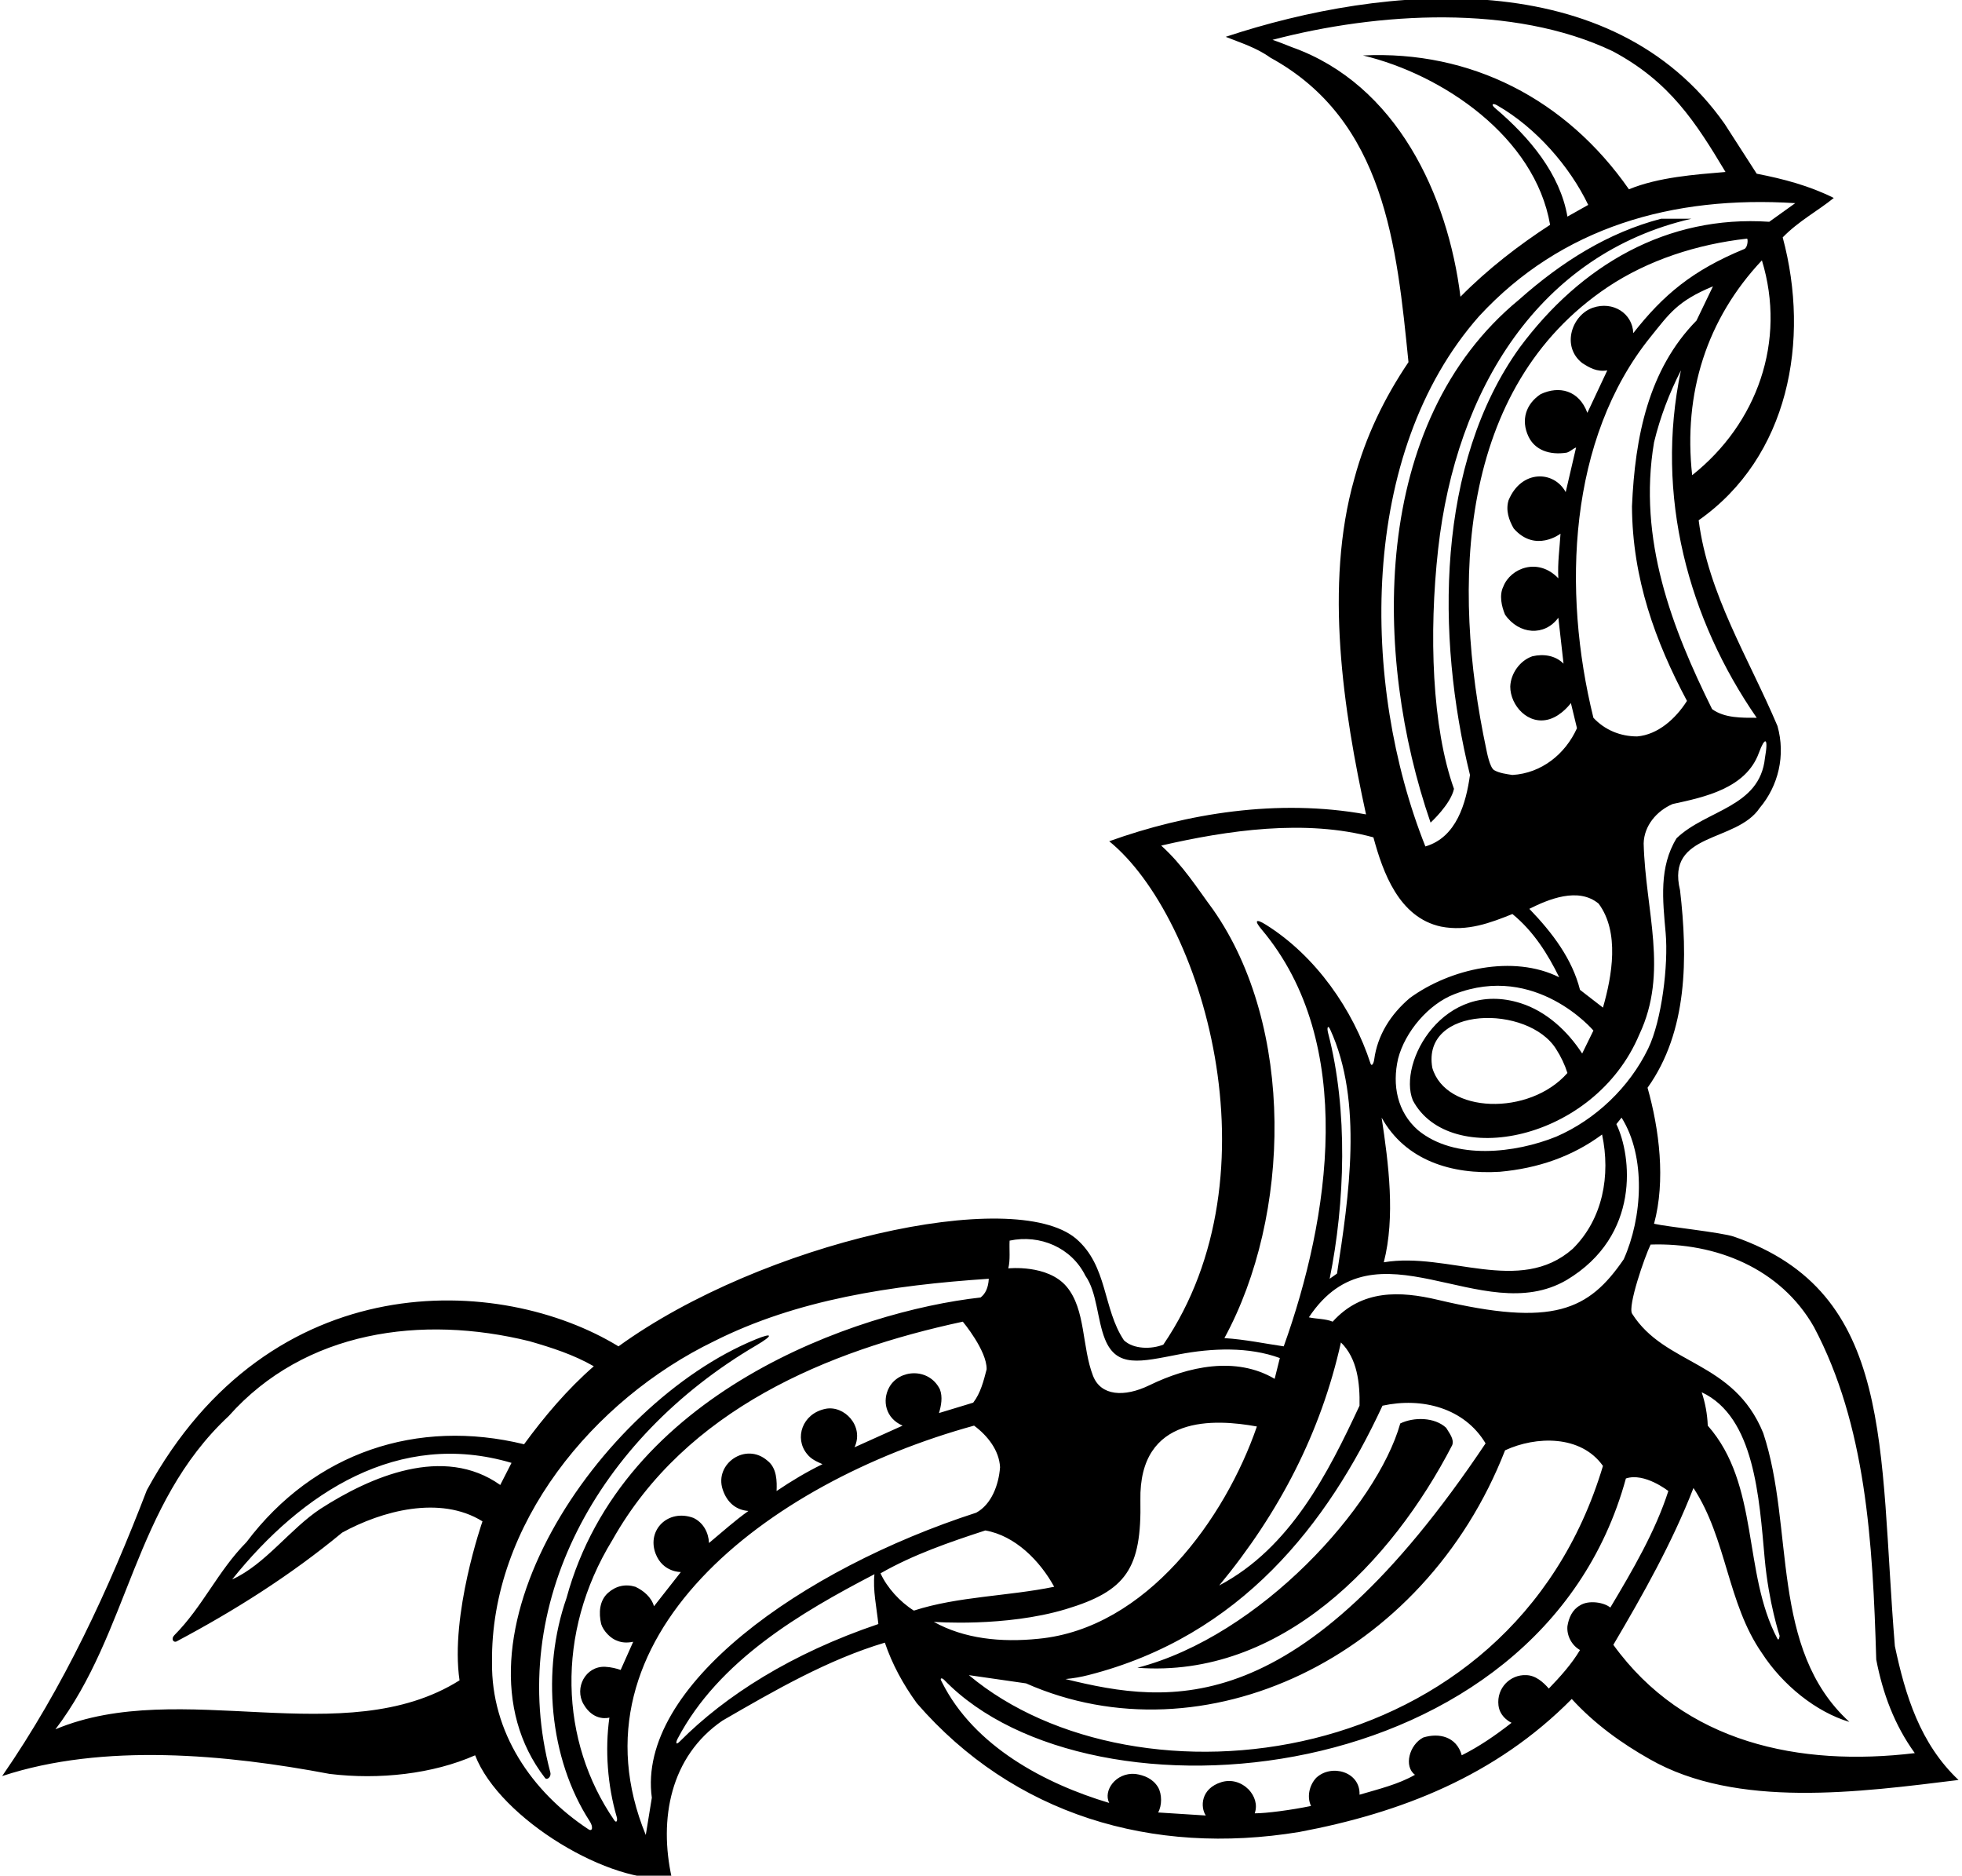<?xml version="1.0" encoding="UTF-8"?>
<svg xmlns="http://www.w3.org/2000/svg" xmlns:xlink="http://www.w3.org/1999/xlink" width="453pt" height="433pt" viewBox="0 0 453 433" version="1.1">
<g id="surface1">
<path style=" stroke:none;fill-rule:nonzero;fill:rgb(0%,0%,0%);fill-opacity:1;" d="M 437.5 380 C 433.723 334.066 437.594 298.398 400.398 285.492 C 397.492 284.484 384.898 283.199 381.898 282.5 C 384.602 272.5 383.102 260.699 380.398 251.102 C 389.699 238.102 389.699 221 387.898 205.5 C 384.602 192 400.898 194.602 406.301 186.5 C 410.602 181.398 412.301 174.398 410.398 167.602 C 403.801 152 394.398 137.199 392.199 120.102 C 413 105.5 418 78.602 411.602 54.801 C 415.301 51 419.699 48.699 423.398 45.699 C 417.801 42.898 411.801 41.301 405.602 40.102 L 398.199 28.602 C 372.199 -8.398 319.801 -3.699 283 8.5 C 286.5 9.898 290.102 11 293.301 13.301 C 319.801 27.801 322.5 56.801 325.199 83.602 C 319.602 91.898 315.301 100.801 312.699 110.5 C 305.699 135.102 310.199 164.199 315.398 188 C 295 184.301 273.898 187.801 256.102 194.199 C 277.5 211.609 295.555 270.848 268.602 310.398 C 265.898 311.5 261.699 311.5 259.5 309.398 C 254.602 302.102 255.801 292.199 248.398 285.898 C 233.902 273.82 176.039 286.758 142.801 310.801 C 115.594 294.176 62.43 291.695 33.902 344 C 25.102 366.902 14.801 389.301 0.5 410 C 23.801 402.301 52.301 405 76.102 409.5 C 87.602 410.902 100 409.5 109.699 405.203 C 115.379 419.922 141.223 435.324 155.102 433.5 C 152.102 420 154.699 405.5 166.801 397.203 C 178.898 390.199 191.199 383.102 204.301 379.199 C 206 384.199 208.5 388.801 211.699 393.203 C 234 418.902 266 428.5 300 422.902 C 323.398 418.5 345.301 410 362.898 392.203 C 368.199 398 374.5 402.5 380.898 406.102 C 401 417.602 429.398 413.703 452.199 410.902 C 443.301 402.5 439.898 391.301 437.5 380 Z M 407.5 175 C 406.301 186.398 394 186.898 387.102 193.5 C 383.008 200.164 383.906 207.754 384.578 215.383 C 385.227 222.742 383.68 235.555 380.555 242.031 C 376.238 250.977 368.375 258.48 359.301 262.398 C 349.898 266.199 335.898 267.898 327.398 260.898 C 322.602 256.699 321.398 250.5 322.801 244.398 C 324.398 238.199 329.801 231.801 335.801 229.5 C 354.617 222.191 367.898 237.898 367.898 237.898 L 365.301 243.199 C 361.941 238.016 357.031 233.469 351.121 231.59 C 333.375 225.945 322.668 245.25 326.199 254 C 334.562 269.867 368.07 263.598 378.5 238.801 C 385.301 224.398 379.898 210.301 379.5 194.699 C 379.602 190.602 382.5 187.199 386.199 185.602 C 393.609 184.008 403.125 181.973 406.098 173.812 C 407.445 170.109 408.383 169.992 407.5 175 Z M 319.199 324.5 C 328.301 322.5 338.102 325 343 333.199 C 299.973 397.488 270.262 393.578 246 387.602 C 247.82 387.441 249.578 387.129 251.289 386.691 C 286.527 377.711 306.609 351.645 319.199 324.5 Z M 281.5 366 C 295.398 349.199 305 330.602 309.602 309.898 C 313.398 313.602 314 319.301 313.898 324.5 C 306.699 339.902 298 357.301 281.5 366 Z M 347.5 334.801 C 354.602 331.5 365 331.199 370.102 338.402 C 348.777 409.629 262.121 418.871 223.699 386.699 L 236.898 388.602 C 277.703 406.641 328.73 382.961 347.5 334.801 Z M 332.016 300.07 C 323.285 298 314.457 297.621 307.699 305.102 C 306 304.398 304 304.5 302.199 304.102 C 317.602 280.898 342.102 306.898 361.699 295.5 C 378.906 285.215 376.695 266.719 373.199 259.5 L 374.398 258 C 380.102 267.102 379.199 281.102 374.898 290.699 C 366.797 302.516 358.633 306.387 332.016 300.07 Z M 306.648 238.488 C 306.297 237.137 306.625 236.57 307.117 237.641 C 314.77 254.262 311.426 276.336 308.699 294 L 307 295.199 C 310.531 277.723 311.301 256.352 306.648 238.488 Z M 319 258 C 324.5 267.898 335.199 271.199 346.301 270.5 C 355.102 269.699 363 267 369.898 261.898 C 371.898 271.301 370.102 281.398 363.102 288.301 C 350.801 299.102 334.301 288.898 319.5 291.398 C 322.199 280.898 320.602 268.602 319 258 Z M 377.102 76.898 C 376.922 72.32 372.414 69.461 367.793 71.031 C 362.957 72.672 360.406 79.938 365.301 83.801 C 367 84.898 368.699 85.898 371.102 85.5 L 366.5 95.301 C 364.578 90.086 359.988 88.969 355.699 91 C 352.332 93.246 351.098 96.93 352.895 100.75 C 354.379 103.902 357.781 105.105 361.699 104.5 C 362.5 104.301 363.102 103.602 363.898 103.301 L 361.5 113.602 C 358.785 108.59 351.246 108.379 348.301 115.5 C 347.602 117.801 348.398 120.102 349.5 122 C 354.473 127.68 360.301 123.199 360.301 123.199 C 360.102 126.602 359.602 129.898 359.801 133.5 C 355.117 128.602 348.754 131.145 347.102 135.398 C 346.102 137.398 346.699 140 347.5 141.898 C 350.715 146.52 356.617 146.934 359.801 142.602 L 361 153.199 C 359.102 151.301 356.398 150.898 353.801 151.5 C 350.898 152.5 348.801 155.5 348.699 158.5 C 348.699 162.859 352.832 167.527 357.758 166.02 C 360.652 165.137 362.699 162.301 362.699 162.301 L 364.102 168.102 C 361.398 174.102 355.898 178.5 349.199 178.898 C 347.824 178.688 346.164 178.477 344.984 177.789 C 343.938 177.18 343.273 173.465 343.16 172.941 C 335.133 135.234 336.48 89.547 371.199 66.266 C 380.57 60.02 391.844 56.379 403.348 55.09 C 403.633 55.059 403.559 57.145 402.73 57.484 C 390.742 62.41 384.004 68.102 377.102 76.898 Z M 395.5 66.102 L 391.699 74 C 380.602 85.301 377.5 100.801 376.801 116.898 C 376.898 133.602 382.199 148.102 389.5 161.801 C 386.898 165.898 382.801 169.602 378 170 C 374.102 170 370.5 168.5 367.898 165.699 C 360.648 136.398 362.094 101.301 381.098 77.766 C 385.418 72.414 387.281 69.496 395.5 66.102 Z M 369.102 208.602 C 374 215.199 372.199 225.301 370.102 232.602 L 364.801 228.5 C 363 221.398 358.5 215.398 353.102 209.801 C 357.5 207.602 364.398 204.699 369.102 208.602 Z M 361.898 247.699 C 353.105 257.699 333.793 257.102 330.699 246.5 C 328.18 232.109 352.887 231.859 359.301 242.199 C 360.398 243.898 361.301 245.801 361.898 247.699 Z M 405.602 165.699 C 402.199 165.699 398.199 165.801 395.301 163.699 C 386.102 145.102 378.102 124.602 381.898 102.102 C 383.301 96.301 385.398 90.801 388.102 85.5 C 382 114.5 389.898 143 405.602 165.699 Z M 390.699 109.699 C 388.602 90.699 394.102 73.602 406.801 60.102 C 412.5 78.801 405.699 97.801 390.699 109.699 Z M 298.301 10.898 C 296.801 10.301 295.301 9.699 293.801 9.199 C 318.102 2.801 349.398 0.898 372.301 11.801 C 385.551 18.84 391.516 28.23 398.398 39.699 C 391.301 40.301 382.898 40.898 376.102 43.699 C 361.602 22.898 339.602 11.602 314.699 12.801 C 333.102 17.199 354.398 31.602 357.898 51.898 C 350.801 56.5 343.5 62.102 337.199 68.5 C 334.301 45.102 322.5 19.5 298.301 10.898 Z M 366.699 47.301 L 361.898 50 C 360.199 40.156 353.215 31.754 345.168 24.934 C 344.227 24.137 344.586 23.695 345.707 24.34 C 354.621 29.453 362.438 38.418 366.699 47.301 Z M 341.5 73 C 360.5 52.398 386.199 45.102 414.5 46.898 L 408.5 51.199 C 384.898 49.602 365 61.199 350.898 80.199 C 331.602 107 331.5 146.801 339.398 178.898 C 338.5 185.398 336.301 193.301 329.102 195.398 C 314.199 158 313.602 104.602 341.5 73 Z M 280.102 210 C 276.398 205 273.102 199.699 268.102 195.199 C 283.301 191.699 301.398 189 317.102 193.301 C 319.301 201.398 323 211.801 332.699 213.898 C 338.801 215.102 344.199 213 349.199 211 C 354.102 215 357.398 220.301 360 225.602 C 349.398 220.301 334.801 223.602 325.5 230.398 C 321.02 234.207 318.039 239.012 317.285 244.578 C 317.148 245.594 316.676 246.25 316.441 245.523 C 312.41 233.109 303.824 220.695 292.281 213.469 C 289.93 211.996 289.539 212.484 291.273 214.539 C 313.383 240.781 306.953 281.367 296.398 310.801 C 292.199 310.199 287.5 309.199 282.699 308.898 C 298.102 280.602 299 237 280.102 210 Z M 233.102 286.398 C 240.102 284.898 247.398 288 250.602 294.5 C 253.305 298.297 253.293 304.578 255.121 309.133 C 257.812 315.836 263.305 314.367 272.164 312.66 C 279.898 311.176 288.34 310.871 295.5 313.5 L 294.301 318.301 C 285.32 313 274.297 315.449 265.41 319.77 C 259.547 322.621 254.176 322.234 252.375 317.629 C 249.773 310.98 250.711 302.297 246.262 297.012 C 241.887 291.82 232.801 292.801 232.801 292.801 C 233.301 290.801 233 288.5 233.102 286.398 Z M 106.102 387.902 C 79.5 404.602 41.602 387.102 12.801 399.203 C 29.902 376.699 30.801 347.402 52.801 326.898 C 70.402 307.102 97.402 303.5 122.199 309.602 C 127.398 311.102 132.398 312.699 137.102 315.398 C 131 320.699 125.602 327.102 121 333.402 C 96.402 327.398 72.602 335.199 56.902 356 C 50.266 362.723 46.84 370.855 40.254 377.484 C 39.395 378.352 40.082 379.277 40.77 378.914 C 54.039 371.867 66.926 363.781 79 353.801 C 88.102 348.801 101.602 345.102 111.398 351.199 C 111.398 351.199 103.867 372.766 106.102 387.902 Z M 118.102 337.699 L 115.5 342.801 C 102.398 333.5 85.5 340.902 74 348.301 C 67 352.902 61.199 361.199 53.602 364.602 C 69.801 344.402 92.102 330 118.102 337.699 Z M 135.855 422.281 C 122.691 413.598 113.414 399.828 113.602 383.801 C 113.199 351.902 137 323.102 164.898 309.602 C 184 300 205.801 296.699 228.301 295.199 C 228.176 297.375 227.469 298.707 226.402 299.52 C 197.66 302.723 143.715 321.465 130.801 368.902 C 125.004 385.461 126.742 405.918 136.172 420.453 C 136.988 421.715 136.816 422.914 135.855 422.281 Z M 134.727 393.398 C 137.141 397.59 140.699 396.5 140.699 396.5 C 139.645 403.988 140.293 412.254 142.379 419.383 C 142.66 420.344 142.309 420.898 141.844 420.219 C 129.285 402.016 128.172 377.055 141.398 355.5 C 158.398 325.301 191.102 311.801 222.301 305.102 C 222.301 305.102 227.898 311.801 227.801 316.102 C 227.102 318.801 226.398 321.602 224.699 323.801 L 216.801 326.199 C 217.301 324.5 217.699 322.5 217 320.699 C 214.484 315.668 207.594 316.035 205.285 320.297 C 203.645 323.324 204.449 327.41 208.398 329.102 L 197.301 334.102 C 199.578 329.164 194.883 324.34 190.59 325.223 C 185.188 326.336 183.379 332.008 186.301 335.602 C 187.301 336.902 188.602 337.402 189.898 338 C 186.199 339.801 182.699 341.902 179.301 344.199 C 179.398 342 179.398 338.902 177.199 337.199 C 172.191 332.82 164.91 337.91 166.852 343.82 C 167.855 346.883 169.984 348.598 172.801 348.801 C 169.699 351 166.699 353.699 163.699 356.199 C 163.602 353.801 162.398 351.5 160.102 350.402 C 154.27 348.25 149.285 353.18 151.371 358.656 C 153.027 362.996 157.199 362.902 157.199 362.902 L 151 370.801 C 150.398 368.699 148.602 367.199 146.699 366.301 C 144.398 365.602 142.199 366.102 140.398 367.699 C 138.391 369.484 138.199 372.301 138.801 374.902 C 139.301 376.5 141 378.301 142.602 378.801 C 143.602 379.199 144.762 379.289 146.199 379 L 143.301 385.5 C 142.461 385.203 141.082 384.828 139.703 384.773 C 135.188 384.59 132.562 389.637 134.727 393.398 Z M 150.5 415 L 149.102 423.602 C 130.473 378.16 176.793 342.34 224.898 329.102 C 228 331.398 230.699 334.801 230.898 338.699 C 230.602 342.801 228.898 347.301 225.398 349.199 C 185.113 362.219 146.984 389.348 150.5 415 Z M 156.969 401.996 C 155.926 403.043 156.055 402.125 156.461 401.355 C 165.926 383.348 184.926 372.223 201.898 363.402 C 201.5 367 202.398 371.102 202.801 374.902 C 182.781 381.664 167.445 391.457 156.969 401.996 Z M 211 371.801 C 207.801 369.801 204.801 366.5 203.301 363.199 C 210.801 358.902 219.199 356 227.5 353.301 C 234.398 354.5 240.102 360.301 243.398 366.301 C 232.699 368.5 221.199 368.5 211 371.801 Z M 215.602 374.402 C 215.602 374.402 232.094 375.672 246.062 371.48 C 260.062 367.277 263.602 362.09 263.301 346.352 C 262.922 326.477 280.523 327.539 290.199 329.301 C 282.898 350.5 264.699 375.902 239.801 378.301 C 231.102 379.199 222.602 378.301 215.602 374.402 Z M 364.801 370.602 C 363 371.602 362.199 373.5 361.898 375.402 C 361.699 377.699 363 379.902 364.801 380.902 C 362.898 384.102 360.301 387 357.602 389.801 C 356.301 388.301 354.5 386.699 352.301 386.699 C 348.762 386.555 345.508 389.617 345.977 393.676 C 346.305 396.523 349 397.703 349 397.703 C 345.301 400.602 341.5 403.203 337.5 405.203 C 336.297 400.871 332.234 399.965 328.602 401.102 C 325.348 402.805 324.086 407.797 326.699 409.703 C 322.898 411.902 318.301 413 313.898 414.301 C 314.105 408.98 307.395 407.121 303.898 410.402 C 302.301 412.102 301.699 414.801 302.699 416.902 C 298.074 417.852 292.387 418.602 289.699 418.602 C 290.398 416.602 289.699 414.602 288.301 413.102 C 286.602 411.402 284.301 410.703 282 411.402 C 277.18 412.906 277.129 417.176 278.398 419.102 L 267.398 418.402 C 268.301 416.801 268.301 414.203 267.398 412.602 C 266.199 410.602 264.199 409.801 262.102 409.5 C 257.613 409.145 254.664 413.363 256.102 416.203 C 241.391 411.805 224.945 403.215 217.488 388.332 C 217.422 388.195 217.352 388.059 217.285 387.926 C 217.012 387.359 217.488 387.277 217.996 387.797 C 251.895 422.828 355.574 413.734 375.398 341.301 C 379.699 339.852 385.199 344.199 385.199 344.199 C 382.199 353.5 377 362.402 371.801 371.102 C 370.398 369.902 366.801 369.301 364.801 370.602 Z M 372.5 379.699 C 379.398 368 386.102 356.102 391 343.5 C 398.699 355.199 398.801 370.102 406.801 381.602 C 411.602 389 419.301 395.203 427 397.5 C 408.5 380.602 414.398 352.699 407.102 330.801 C 400.246 313.996 384.414 315.254 376.836 303.266 C 375.77 301.578 379.699 290.199 381.102 287.301 C 396.199 286.801 411.102 292.801 418.801 306.301 C 430.801 328.898 432.398 355.801 433.199 383.102 C 434.699 390.902 437.398 398.203 442.102 404.703 C 415.5 407.902 388.898 402.402 372.5 379.699 Z M 392.898 321.398 C 405.121 327.105 406.164 345.711 407.449 359.852 C 408.371 370.008 410.891 377.617 410.891 377.617 C 410.891 377.617 410.75 378.988 410.367 378.262 C 402.32 363.051 406.328 342.75 394.301 329.102 C 394.199 326.398 393.699 323.801 392.898 321.398 Z M 330.301 189.898 C 317 151.398 316.301 97.5 350.699 69.199 C 360.602 60.398 371.301 53.699 383.5 50.5 L 390.5 50.5 C 355.398 58.625 336.164 89.832 332.047 126.77 C 329.867 146.324 330.641 167.984 335.703 182.102 C 334.961 185.652 330.301 189.898 330.301 189.898 Z M 127.059 409.137 C 127.348 410.227 126.281 411.004 125.848 410.449 C 101.438 378.832 138.117 324.086 174.438 309.203 C 178.551 307.52 178.555 308.266 174.617 310.574 C 137.996 332.07 116.809 370.504 127.059 409.137 Z M 262.602 385 C 291.031 377.629 317.969 347.605 323.301 328.602 C 326.398 327.102 331.199 327.102 333.898 329.602 C 334.602 330.801 335.801 332.199 335.301 333.602 C 321.398 360.5 295.801 387.5 262.602 385 "/>
</g>
</svg>
